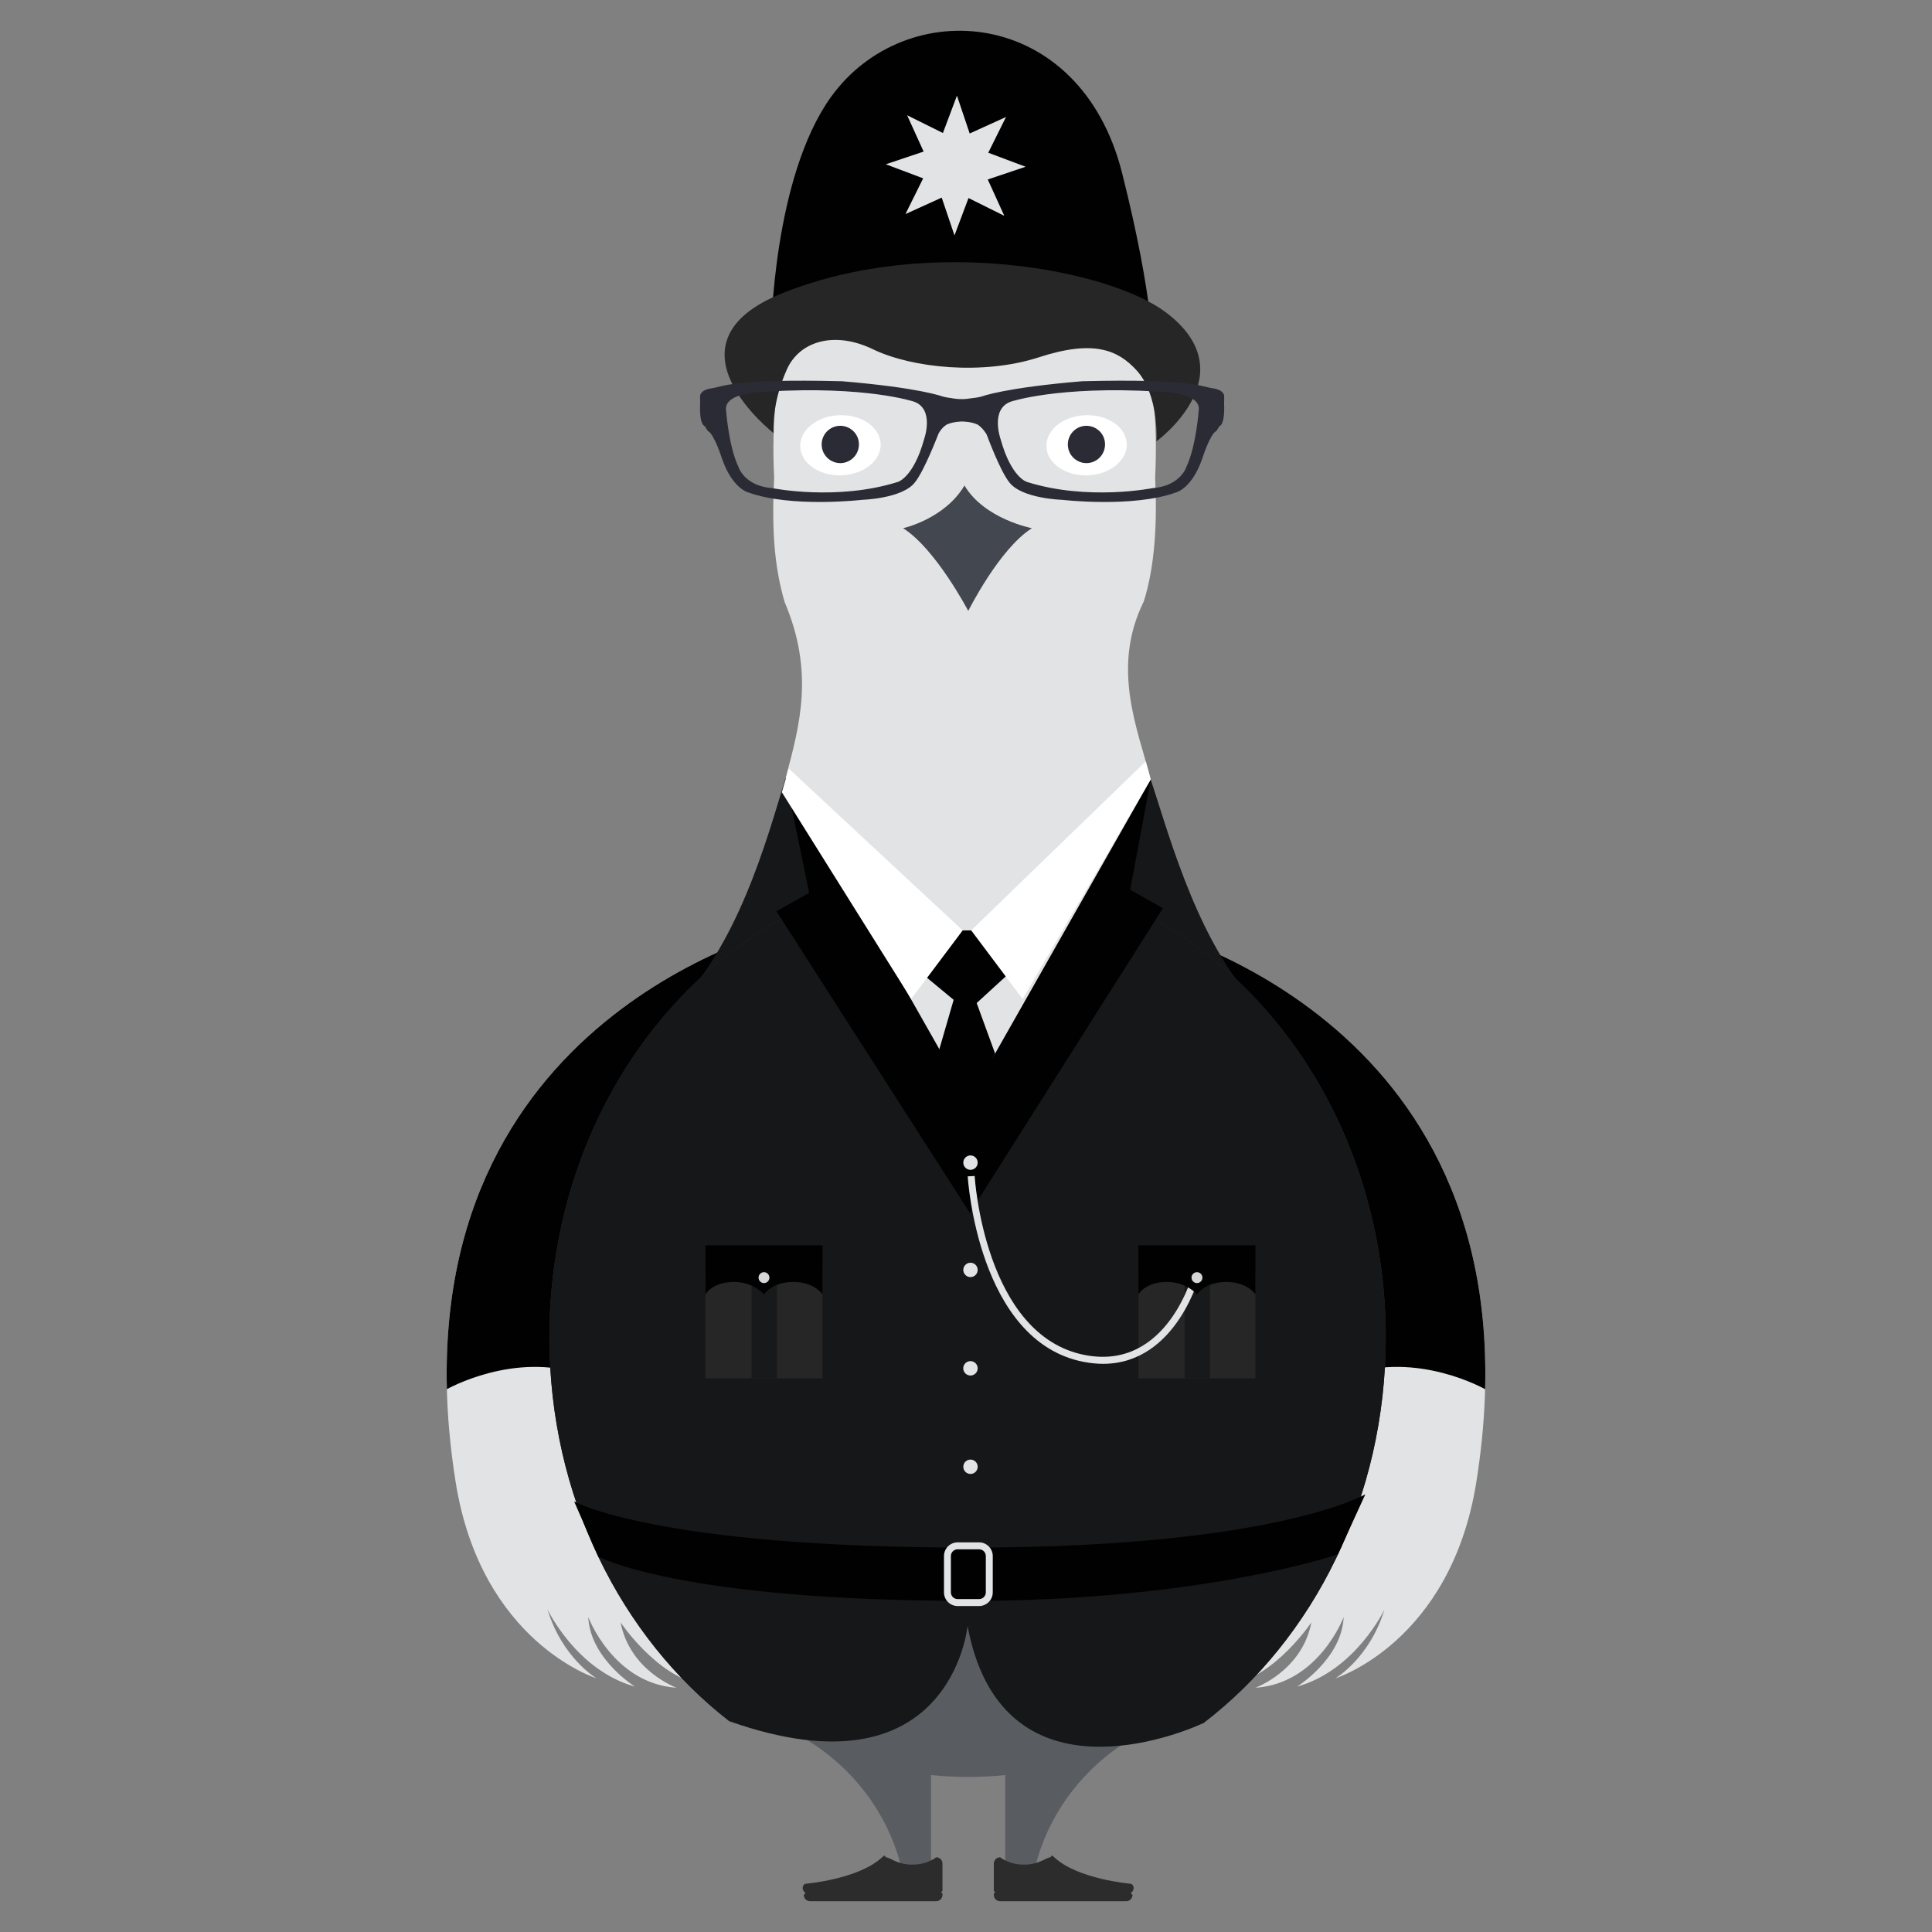<?xml version="1.0" encoding="utf-8"?>
<!-- Generator: Adobe Illustrator 19.2.1, SVG Export Plug-In . SVG Version: 6.00 Build 0)  -->
<svg version="1.1" id="Layer_1" xmlns="http://www.w3.org/2000/svg" xmlns:xlink="http://www.w3.org/1999/xlink" x="0px" y="0px"
	 width="200px" height="200px" viewBox="0 0 200 200" style="enable-background:new 0 0 200 200;" xml:space="preserve">
<rect x="0" y="0" width="200" height="200" fill="#808080" stroke="none"/>
<style type="text/css">
	.st0{fill:#E2E3E4;}
	.st1{fill:#595D62;}
	.st2{fill:#C7702A;}
	.st3{fill:#C9C7C7;}
	.st4{fill:#EA8824;}
	.st5{fill:none;stroke:#C9C7C7;stroke-width:0.757;stroke-miterlimit:10;}
	.st6{fill-rule:evenodd;clip-rule:evenodd;fill:#444851;}
	.st7{fill-rule:evenodd;clip-rule:evenodd;fill:#D8D7D6;}
	.st8{fill:#FFFFFF;}
	.st9{fill:#2B2B35;}
	.st10{fill:#434850;}
	.st11{fill:#6C4396;}
	.st12{fill:#A4A4A4;}
	.st13{fill:#EA4C65;}
	.st14{fill:#94814F;}
	.st15{fill:#9C2023;}
	.st16{fill:#B7242C;}
	.st17{fill-rule:evenodd;clip-rule:evenodd;fill:#FFFFFF;}
	.st18{fill:#0C4F6E;}
	.st19{fill:#C18E46;}
	.st20{fill:#3180BF;}
	.st21{fill:#D94F4F;}
	.st22{fill:#2C2C2D;}
	.st23{fill:#595E63;}
	.st24{fill:#E3E2E2;}
	.st25{fill:#9D9EA0;}
	.st26{fill:none;stroke:#C8C6C6;stroke-width:0.757;stroke-miterlimit:10;}
	.st27{fill:#2A2E35;}
	.st28{fill-rule:evenodd;clip-rule:evenodd;fill:#454751;}
	.st29{fill-rule:evenodd;clip-rule:evenodd;fill:#D8D7D5;}
	.st30{fill:#434851;}
	.st31{fill:#EC9424;}
	.st32{fill:#445AA4;}
	.st33{clip-path:url(#SVGID_2_);fill:#58C1C4;}
	.st34{fill:#B7DBDB;}
	.st35{fill:#58C1C4;}
	.st36{fill:none;stroke:#434851;stroke-width:1.513;stroke-linecap:round;stroke-linejoin:round;stroke-miterlimit:10;}
	.st37{clip-path:url(#SVGID_4_);fill:#58C1C4;}
	.st38{fill:#010101;}
	.st39{fill:#161718;}
	.st40{fill-rule:evenodd;clip-rule:evenodd;fill:#010101;}
	.st41{fill:#272626;}
	.st42{fill:#17191A;}
	.st43{fill:#D4D5D4;}
	.st44{fill-rule:evenodd;clip-rule:evenodd;fill:#272626;}
	.st45{fill-rule:evenodd;clip-rule:evenodd;fill:#E2E3E4;}
	.st46{fill:#19244E;}
	.st47{fill:#E3E1E1;}
	.st48{fill:#8E1B27;}
	.st49{fill:#CA2033;}
	.st50{fill:#EFE0A7;}
	.st51{fill:none;stroke:#EFE0A7;stroke-width:0.093;stroke-miterlimit:10;}
	.st52{fill:#EECA81;}
	.st53{fill:#F3F3F3;}
	.st54{fill:#A0A1A4;}
	.st55{fill:#EB6B6D;}
	.st56{fill:none;stroke:#CAC8C6;stroke-width:0.023;stroke-miterlimit:10;}
	.st57{fill:#464951;}
	.st58{fill:#D7D6D6;}
	.st59{fill:#EECC82;}
	.st60{fill:#F0E0A9;}
	.st61{fill:none;stroke:#F0E0A9;stroke-width:0.011;stroke-miterlimit:10;}
	.st62{fill:#5AC1C2;}
	.st63{clip-path:url(#SVGID_6_);fill:#E2E3E4;}
	.st64{fill:#EE7823;}
	.st65{fill:#D6563D;}
	.st66{fill:#70533D;}
	.st67{fill:#81BCA9;}
	.st68{clip-path:url(#SVGID_8_);fill:#E2E3E4;}
	.st69{fill:none;stroke:#EFE0A7;stroke-width:0.378;stroke-miterlimit:10;}
	.st70{clip-path:url(#SVGID_10_);}
	.st71{clip-path:url(#SVGID_12_);fill:#E3E2E2;}
	.st72{clip-path:url(#SVGID_12_);}
	.st73{fill-rule:evenodd;clip-rule:evenodd;fill:#1AAEA1;}
	.st74{fill-rule:evenodd;clip-rule:evenodd;fill:#0C8C70;}
	.st75{fill:#1AAEA1;}
	.st76{fill:#6F513B;}
	.st77{fill:#515050;}
	.st78{fill:#D4563A;}
	.st79{fill:none;}
	.st80{clip-path:url(#SVGID_14_);}
	.st81{clip-path:url(#SVGID_16_);fill:#E3E2E2;}
	.st82{clip-path:url(#SVGID_16_);}
	.st83{fill:#EEE3A3;}
	.st84{fill:none;stroke:#F0E0A9;stroke-width:0.378;stroke-miterlimit:10;}
	.st85{clip-path:url(#SVGID_18_);}
	.st86{fill-rule:evenodd;clip-rule:evenodd;fill:#434850;}
	.st87{clip-path:url(#SVGID_20_);}
	.st88{fill:none;stroke:#E4CC21;stroke-width:1.921;stroke-miterlimit:10;}
	.st89{fill:none;stroke:#FFFFFF;stroke-width:2.204;stroke-miterlimit:10;}
	.st90{fill:#E4CC21;}
	.st91{fill:#232244;}
	.st92{fill:#C8C6C6;}
	.st93{fill:#542F19;}
	.st94{fill-rule:evenodd;clip-rule:evenodd;fill:#3D2E21;}
	.st95{fill:#3D2E21;}
	.st96{fill-rule:evenodd;clip-rule:evenodd;fill:#232244;}
	.st97{fill-rule:evenodd;clip-rule:evenodd;fill:#2E3280;}
	.st98{fill:#281911;}
	.st99{fill-rule:evenodd;clip-rule:evenodd;fill:#E4CC21;}
	.st100{fill-rule:evenodd;clip-rule:evenodd;fill:#D85127;}
	.st101{clip-path:url(#SVGID_22_);}
	.st102{fill-rule:evenodd;clip-rule:evenodd;fill:#EE7434;}
	.st103{fill:#17733B;}
	.st104{clip-path:url(#SVGID_24_);}
	.st105{fill:#1D73B6;}
	.st106{fill:#115E8E;}
	.st107{clip-path:url(#SVGID_26_);}
	.st108{fill:none;stroke:#FFFFFF;stroke-width:1.5;stroke-miterlimit:10;}
	.st109{fill:none;stroke:#CAC8C6;stroke-width:0.024;stroke-miterlimit:10;}
	.st110{clip-path:url(#SVGID_28_);fill:#E2E3E4;}
	.st111{fill:#603A17;}
	.st112{fill:#78471F;}
	.st113{fill:#F8FAFD;}
	.st114{clip-path:url(#SVGID_30_);}
	.st115{clip-path:url(#SVGID_32_);}
	.st116{fill:none;stroke:#FFFFFF;stroke-width:0.5;stroke-miterlimit:10;}
	.st117{fill:none;stroke:#FFFFFF;stroke-width:0.75;stroke-miterlimit:10;}
	.st118{clip-path:url(#SVGID_34_);}
	.st119{clip-path:url(#SVGID_36_);}
	.st120{clip-path:url(#SVGID_38_);fill:#E2E3E4;}
	.st121{clip-path:url(#SVGID_40_);}
	.st122{clip-path:url(#SVGID_42_);}
	.st123{clip-path:url(#SVGID_44_);}
	.st124{opacity:0.7;fill:#434850;}
	.st125{fill:#5B3287;}
	.st126{fill:#643E1E;}
	.st127{fill:#C8D6DE;}
	.st128{fill:none;stroke:#CAC7C6;stroke-width:0.757;stroke-miterlimit:10;}
	.st129{fill:#B6C3CE;}
	.st130{fill:#273980;}
	.st131{fill:#2B2C35;}
	.st132{clip-path:url(#SVGID_46_);fill:#FFFFFF;stroke:#5A3B84;stroke-width:4.539;stroke-miterlimit:10;}
	.st133{fill:#C8C7C9;}
	.st134{fill:#056F43;}
	.st135{clip-path:url(#SVGID_48_);}
	.st136{fill:#EBEDF1;}
	.st137{fill:#CF2B29;}
	.st138{fill-rule:evenodd;clip-rule:evenodd;fill:#273980;}
	.st139{fill:#D6232A;}
	.st140{clip-path:url(#SVGID_52_);fill:#FFFFFF;stroke:#5A3B84;stroke-width:4.539;stroke-miterlimit:10;}
	.st141{clip-path:url(#SVGID_54_);}
	.st142{fill:#532D17;}
	.st143{fill:none;stroke:#5E1116;stroke-width:0.954;stroke-miterlimit:10;}
	.st144{fill-rule:evenodd;clip-rule:evenodd;fill:#5E1116;}
	.st145{fill:none;stroke:#5E1116;stroke-width:0.946;stroke-miterlimit:10;}
	.st146{fill:#291B13;}
	.st147{fill-rule:evenodd;clip-rule:evenodd;fill:#291B13;}
	.st148{fill-rule:evenodd;clip-rule:evenodd;fill:#454850;}
	.st149{fill-rule:evenodd;clip-rule:evenodd;fill:#74441F;}
	.st150{fill:#7F161B;}
	.st151{fill-rule:evenodd;clip-rule:evenodd;fill:#7F161B;}
	.st152{fill:none;stroke:#5E1116;stroke-width:1.043;stroke-miterlimit:10;}
	.st153{fill:#E4E0E4;}
	.st154{clip-path:url(#SVGID_58_);fill:#E1244D;}
	.st155{clip-path:url(#SVGID_60_);fill:#E1244D;}
	.st156{fill:#292933;}
	.st157{fill:none;stroke:#CAC8C6;stroke-width:0.024;stroke-miterlimit:10;}
	.st158{fill:none;stroke:#F0E0A9;stroke-width:0.012;stroke-miterlimit:10;}
	.st159{clip-path:url(#SVGID_62_);fill:#E2E3E4;}
	.st160{fill:#2F465D;}
	.st161{fill:#432F21;}
	.st162{fill-rule:evenodd;clip-rule:evenodd;fill:#3D5F7C;}
	.st163{fill-rule:evenodd;clip-rule:evenodd;fill:#2F465D;}
	.st164{clip-path:url(#SVGID_64_);fill:#2C2C2D;}
	.st165{clip-path:url(#SVGID_66_);fill:#F8B917;}
	.st166{clip-path:url(#SVGID_66_);fill:#1F4394;}
	.st167{clip-path:url(#SVGID_68_);fill:#E8212F;}
	.st168{clip-path:url(#SVGID_68_);fill:#C9C8C8;}
	.st169{clip-path:url(#SVGID_68_);fill:#2A2E35;}
	.st170{clip-path:url(#SVGID_68_);fill:#444750;}
	.st171{clip-path:url(#SVGID_68_);fill:#D7D7D6;}
	.st172{clip-path:url(#SVGID_68_);fill:#E3E2E2;}
	.st173{clip-path:url(#SVGID_68_);fill:#FFFFFF;}
	.st174{clip-path:url(#SVGID_68_);fill:#2B2D34;}
	.st175{clip-path:url(#SVGID_68_);fill:#B9252D;}
	.st176{clip-path:url(#SVGID_68_);fill:#24345B;}
	.st177{clip-path:url(#SVGID_68_);fill:#F7F6F8;}
	.st178{clip-path:url(#SVGID_70_);fill:#1F4394;}
	.st179{clip-path:url(#SVGID_70_);fill:#F8B917;}
	.st180{clip-path:url(#SVGID_70_);fill:#883D1E;}
	.st181{clip-path:url(#SVGID_70_);fill:#F5D07C;}
	.st182{clip-path:url(#SVGID_72_);fill:#E8212F;}
	.st183{clip-path:url(#SVGID_72_);fill:#E3E2E2;}
	.st184{clip-path:url(#SVGID_72_);fill:#F7F6F8;}
	.st185{clip-path:url(#SVGID_72_);fill:#F8B917;}
	.st186{clip-path:url(#SVGID_72_);fill:#888983;}
	.st187{clip-path:url(#SVGID_74_);fill:#888983;}
	.st188{clip-path:url(#SVGID_74_);fill:#624219;}
	.st189{clip-path:url(#SVGID_76_);fill:#E3E2E2;}
	.st190{clip-path:url(#SVGID_76_);fill:#2C2C2D;}
	.st191{clip-path:url(#SVGID_76_);fill:#888983;}
	.st192{clip-path:url(#SVGID_78_);fill:#F8B917;}
	.st193{clip-path:url(#SVGID_78_);fill:#1F4394;}
	.st194{clip-path:url(#SVGID_80_);fill:#E8212F;}
	.st195{clip-path:url(#SVGID_80_);fill:#C9C8C8;}
	.st196{clip-path:url(#SVGID_80_);fill:#2A2E35;}
	.st197{clip-path:url(#SVGID_80_);fill:#444750;}
	.st198{clip-path:url(#SVGID_80_);fill:#D7D7D6;}
	.st199{clip-path:url(#SVGID_80_);fill:#E3E2E2;}
	.st200{clip-path:url(#SVGID_80_);fill:#FFFFFF;}
	.st201{clip-path:url(#SVGID_80_);fill:#2B2D34;}
	.st202{clip-path:url(#SVGID_80_);fill:#B9252D;}
	.st203{clip-path:url(#SVGID_80_);fill:#24345B;}
	.st204{clip-path:url(#SVGID_80_);fill:#F7F6F8;}
	.st205{clip-path:url(#SVGID_82_);fill:#1F4394;}
	.st206{clip-path:url(#SVGID_82_);fill:#F8B917;}
	.st207{clip-path:url(#SVGID_82_);fill:#883D1E;}
	.st208{clip-path:url(#SVGID_82_);fill:#F5D07C;}
	.st209{clip-path:url(#SVGID_84_);fill:#E8212F;}
	.st210{clip-path:url(#SVGID_84_);fill:#E3E2E2;}
	.st211{clip-path:url(#SVGID_84_);fill:#F7F6F8;}
	.st212{clip-path:url(#SVGID_84_);fill:#F8B917;}
	.st213{clip-path:url(#SVGID_84_);fill:#888983;}
	.st214{clip-path:url(#SVGID_86_);fill:#888983;}
	.st215{clip-path:url(#SVGID_86_);fill:#624219;}
	.st216{clip-path:url(#SVGID_88_);fill:#E3E2E2;}
	.st217{clip-path:url(#SVGID_88_);fill:#2C2C2D;}
	.st218{clip-path:url(#SVGID_90_);fill:#2C2C2D;}
	.st219{clip-path:url(#SVGID_92_);fill:#F8B917;}
	.st220{clip-path:url(#SVGID_92_);fill:#1F4394;}
	.st221{clip-path:url(#SVGID_94_);fill:#E8212F;}
	.st222{clip-path:url(#SVGID_94_);fill:#C9C8C8;}
	.st223{clip-path:url(#SVGID_94_);fill:#2A2E35;}
	.st224{clip-path:url(#SVGID_94_);fill:#444750;}
	.st225{clip-path:url(#SVGID_94_);fill:#D7D7D6;}
	.st226{clip-path:url(#SVGID_94_);fill:#E3E2E2;}
	.st227{clip-path:url(#SVGID_94_);fill:#FFFFFF;}
	.st228{clip-path:url(#SVGID_94_);fill:#2B2D34;}
	.st229{clip-path:url(#SVGID_94_);fill:#B9252D;}
	.st230{clip-path:url(#SVGID_94_);fill:#24345B;}
	.st231{clip-path:url(#SVGID_94_);fill:#F7F6F8;}
	.st232{clip-path:url(#SVGID_96_);fill:#1F4394;}
	.st233{clip-path:url(#SVGID_96_);fill:#F8B917;}
	.st234{clip-path:url(#SVGID_96_);fill:#883D1E;}
	.st235{clip-path:url(#SVGID_96_);fill:#F5D07C;}
	.st236{clip-path:url(#SVGID_98_);fill:#E8212F;}
	.st237{clip-path:url(#SVGID_98_);fill:#E3E2E2;}
	.st238{clip-path:url(#SVGID_98_);fill:#F7F6F8;}
	.st239{clip-path:url(#SVGID_98_);fill:#F8B917;}
	.st240{clip-path:url(#SVGID_98_);fill:#888983;}
	.st241{clip-path:url(#SVGID_100_);fill:#888983;}
	.st242{clip-path:url(#SVGID_100_);fill:#624219;}
	.st243{clip-path:url(#SVGID_102_);fill:#E3E2E2;}
	.st244{clip-path:url(#SVGID_102_);fill:#2C2C2D;}
	.st245{clip-path:url(#SVGID_102_);fill:#888983;}
	.st246{clip-path:url(#SVGID_104_);fill:#F8B917;}
	.st247{clip-path:url(#SVGID_104_);fill:#1F4394;}
	.st248{clip-path:url(#SVGID_106_);fill:#E8212F;}
	.st249{clip-path:url(#SVGID_106_);fill:#C9C8C8;}
	.st250{clip-path:url(#SVGID_106_);fill:#2A2E35;}
	.st251{clip-path:url(#SVGID_106_);fill:#444750;}
	.st252{clip-path:url(#SVGID_106_);fill:#D7D7D6;}
	.st253{clip-path:url(#SVGID_106_);fill:#E3E2E2;}
	.st254{clip-path:url(#SVGID_106_);fill:#FFFFFF;}
	.st255{clip-path:url(#SVGID_106_);fill:#2B2D34;}
	.st256{clip-path:url(#SVGID_106_);fill:#B9252D;}
	.st257{clip-path:url(#SVGID_106_);fill:#24345B;}
	.st258{clip-path:url(#SVGID_106_);fill:#F7F6F8;}
	.st259{clip-path:url(#SVGID_108_);fill:#1F4394;}
	.st260{clip-path:url(#SVGID_108_);fill:#F8B917;}
	.st261{clip-path:url(#SVGID_108_);fill:#883D1E;}
	.st262{clip-path:url(#SVGID_108_);fill:#F5D07C;}
	.st263{clip-path:url(#SVGID_110_);fill:#E8212F;}
	.st264{clip-path:url(#SVGID_110_);fill:#E3E2E2;}
	.st265{clip-path:url(#SVGID_110_);fill:#F7F6F8;}
	.st266{clip-path:url(#SVGID_110_);fill:#F8B917;}
	.st267{clip-path:url(#SVGID_110_);fill:#888983;}
	.st268{clip-path:url(#SVGID_112_);fill:#888983;}
	.st269{clip-path:url(#SVGID_112_);fill:#624219;}
	.st270{clip-path:url(#SVGID_114_);fill:#E3E2E2;}
	.st271{clip-path:url(#SVGID_114_);fill:#2C2C2D;}
	.st272{fill:#EDE2A3;}
	.st273{clip-path:url(#SVGID_116_);}
	.st274{fill-rule:evenodd;clip-rule:evenodd;fill:#434851;}
	.st275{fill-rule:evenodd;clip-rule:evenodd;fill:#E3E2E2;}
	.st276{fill:#2A2B2A;}
	.st277{clip-path:url(#SVGID_118_);}
	.st278{clip-path:url(#SVGID_120_);}
	.st279{clip-path:url(#SVGID_122_);}
	.st280{fill:#1F3566;}
	.st281{fill:#E3E4E5;}
	.st282{fill:#4BB1E4;}
	.st283{fill:#2D2A6C;}
	.st284{fill-rule:evenodd;clip-rule:evenodd;fill:#D8D9D5;}
	.st285{fill:#434852;}
	.st286{fill:#E3E3E3;}
	.st287{fill:#162E54;}
	.st288{fill:none;stroke:#335DAB;stroke-width:1.688;stroke-miterlimit:10;}
	.st289{fill:#81817F;}
	.st290{fill:#142B49;}
	.st291{fill:#5A5A5A;}
	.st292{fill:none;stroke:#FFFFFF;stroke-width:0.844;stroke-linecap:round;stroke-linejoin:round;stroke-miterlimit:10;}
	.st293{fill:#AB9D9C;}
	.st294{fill:#EA6689;}
	.st295{fill:#CE1D5B;}
	.st296{fill:#BF742A;}
	.st297{fill:#273449;}
	.st298{fill:#A4464B;}
	.st299{fill:none;stroke:#CAC8C6;stroke-width:0.066;stroke-miterlimit:10;}
	.st300{fill:#80333A;}
	.st301{fill:none;stroke:#B4B4B4;stroke-width:0.257;stroke-miterlimit:10;}
	.st302{fill:none;stroke:#B4B4B4;stroke-width:3.09;stroke-miterlimit:10;}
	.st303{fill:none;stroke:#B4B4B4;stroke-width:1.03;stroke-miterlimit:10;}
	.st304{fill:none;stroke:#82858B;stroke-width:0.515;stroke-miterlimit:10;}
	.st305{fill:none;stroke:#E2E3E4;stroke-width:1.03;stroke-miterlimit:10;}
	.st306{fill:#E5E5E5;}
	.st307{fill:#2D2C2D;}
	.st308{fill:#4CB2E5;}
	.st309{fill:#AD2824;}
	.st310{fill-rule:evenodd;clip-rule:evenodd;fill:#D9D9D6;}
	.st311{fill:#E4E4E3;}
	.st312{fill:#DB4826;}
	.st313{fill:#B33725;}
	.st314{fill:#120C0D;}
	.st315{fill:#F3F0F0;}
	.st316{fill:#C4BFBF;}
	.st317{clip-path:url(#SVGID_124_);fill:none;stroke:#F3F0F0;stroke-width:1.102;stroke-linecap:round;stroke-miterlimit:10;}
	.st318{clip-path:url(#SVGID_126_);fill:none;stroke:#F3F0F0;stroke-width:1.102;stroke-linecap:round;stroke-miterlimit:10;}
	.st319{clip-path:url(#SVGID_128_);fill:none;stroke:#F3F0F0;stroke-width:1.102;stroke-linecap:round;stroke-miterlimit:10;}
	.st320{fill:#DE5B2A;}
	.st321{fill:#7A2716;}
	.st322{fill:#E5E4E4;}
	.st323{fill:#BB4928;}
	.st324{fill:#454545;}
	.st325{fill:#6265AE;}
	.st326{fill:none;stroke:#CAC5C4;stroke-width:0.551;stroke-linecap:round;stroke-miterlimit:10;}
	.st327{fill:#E1E3E3;}
	.st328{fill:#484848;}
	.st329{fill:#422F90;}
	.st330{fill:#D57A28;}
	.st331{fill:#B4B4B5;}
	.st332{fill:#4B4B4D;}
	.st333{fill:#949393;}
	.st334{fill:#040404;}
	.st335{clip-path:url(#SVGID_130_);fill:none;stroke:#F3F0F0;stroke-width:1.102;stroke-linecap:round;stroke-miterlimit:10;}
	.st336{clip-path:url(#SVGID_132_);fill:none;stroke:#F3F0F0;stroke-width:1.102;stroke-linecap:round;stroke-miterlimit:10;}
	.st337{clip-path:url(#SVGID_134_);fill:none;stroke:#F3F0F0;stroke-width:1.102;stroke-linecap:round;stroke-miterlimit:10;}
	.st338{clip-path:url(#SVGID_140_);fill:#AD2824;}
	.st339{fill:#CDCCCC;}
	.st340{fill:#E4E5E6;}
	.st341{opacity:0.72;fill:none;stroke:#FFFFFF;stroke-width:1.155;stroke-linecap:round;stroke-miterlimit:10;}
	.st342{fill:#BBD867;}
	.st343{fill:none;stroke:#BBD867;stroke-width:5.799;stroke-miterlimit:10;}
	.st344{clip-path:url(#SVGID_146_);fill:#AD2824;}
	.st345{fill:none;stroke:#AE4E85;stroke-width:1.541;stroke-linecap:round;stroke-linejoin:round;stroke-miterlimit:10;}
	.st346{fill:none;stroke:#E97625;stroke-width:1.623;stroke-linecap:round;stroke-linejoin:round;stroke-miterlimit:10;}
	.st347{fill:none;stroke:#C9C7C7;stroke-width:0.233;stroke-miterlimit:10;}
	.st348{fill:#981E5C;}
	.st349{fill:none;stroke:#AE4E85;stroke-width:1.217;stroke-linecap:round;stroke-linejoin:round;stroke-miterlimit:10;}
	.st350{fill:#AE4E85;}
	.st351{fill:#F7B456;}
	.st352{fill:#E97625;}
	.st353{fill:none;stroke:#E97625;stroke-width:1.543;stroke-linecap:round;stroke-linejoin:round;stroke-miterlimit:10;}
</style>
<g>
	<g>
		<path class="st0" d="M138.242,173.738c0,0,3.555-2.085,5.078-7.129c0,0-2.975,6.294-9.048,7.989
			c0,0,4.624-2.864,4.826-7.2c0,0-2.58,6.886-9.144,7.318c0,0,4.842-1.744,5.801-6.769
			c0,0-3.652,5.475-8.217,6.412c0,0,17.659-26.522-17.309-44.035l-2.353-18.679l9.095-16.103
			c0,0,43.648,9.009,35.856,57.895C150.178,170.025,138.242,173.738,138.242,173.738z"/>
		<path class="st38" d="M130.331,149.706c-2.529-6.576-8.338-13.491-20.102-19.383l-2.353-18.679
			l9.095-16.103c0,0,37.796,7.802,36.769,48.27c0,0-6.968-3.971-14.06-1.502
			C132.603,144.777,130.331,149.706,130.331,149.706z"/>
	</g>
	<g>
		<path class="st0" d="M61.753,173.738c0,0-3.549-2.085-5.075-7.129c0,0,2.977,6.294,9.053,7.989
			c0,0-4.627-2.864-4.834-7.2c0,0,2.583,6.886,9.144,7.318c0,0-4.837-1.744-5.8-6.769
			c0,0,3.653,5.475,8.223,6.412c0,0-17.665-26.522,17.305-44.035l2.354-18.679L83.024,95.541
			c0,0-43.645,9.009-35.853,57.895C49.82,170.025,61.753,173.738,61.753,173.738z"/>
		<path class="st38" d="M69.668,149.706c2.529-6.576,8.333-13.491,20.101-19.383l2.354-18.679L83.024,95.541
			c0,0-37.793,7.802-36.764,48.27c0,0,6.973-3.971,14.054-1.502
			C67.401,144.777,69.668,149.706,69.668,149.706z"/>
	</g>
	<path class="st1" d="M117.491,179.767l-0.102,0.012c11.228-5.858,18.858-17.293,18.858-30.429
		c0-19.106-16.13-34.605-36.024-34.605c-19.895,0-36.022,15.499-36.022,34.605
		c0,13.137,7.623,24.572,18.853,30.429l-0.096-0.008c5.46,3.135,9.413,8.428,10.589,14.662
		c0.236-0.132,1.348-0.651,2.837,0.024v-10.698c1.258,0.124,2.54,0.192,3.84,0.192
		c1.295,0,2.575-0.069,3.839-0.192v10.698c1.501-0.686,2.625-0.137,2.845-0.018
		C108.081,188.2,112.036,182.907,117.491,179.767z"/>
	<path class="st3" d="M100.223,140.804c-13.159,0-23.867-10.709-23.867-23.872
		c0-13.16,10.708-23.869,23.867-23.869c13.158,0,23.867,10.709,23.867,23.869
		C124.09,130.095,113.381,140.804,100.223,140.804z M100.223,93.425
		c-12.962,0-23.512,10.543-23.512,23.507c0,12.963,10.551,23.511,23.512,23.511
		c12.961,0,23.507-10.548,23.507-23.511C123.73,103.968,113.183,93.425,100.223,93.425z"/>
	<path class="st39" d="M83.658,77.955c-0.285,2.21-1.622,0.272-2.337,2.603
		c-1.982,6.484-4.966,17.562-11.819,24.153c0,0,6.291,24.552,30.657,24.552
		c24.362,0,30.662-24.552,30.662-24.552c-6.575-6.316-9.61-17.665-11.7-24.03
		c-0.879-2.666-2.289-0.683-2.607-3.133"/>
	<path class="st27" d="M100.16,90.078c-23.911,0-43.288,21.653-43.288,48.36
		c0,16.472,7.379,31.015,18.639,39.746c22.729-8.72,24.649-33.307,24.649-33.307
		c3.418,22.846,17.382,30.877,24.398,33.509c11.414-8.714,18.895-23.35,18.895-39.947
		C143.452,111.73,124.064,90.078,100.16,90.078z"/>
	<path class="st39" d="M100.16,90.078c-23.911,0-43.288,21.653-43.288,48.36
		c0,16.472,7.379,31.015,18.639,39.746c22.951,8.097,24.649-9.859,24.649-9.859
		c3.339,17.78,20.22,11.957,24.398,10.061c11.414-8.714,18.895-23.35,18.895-39.947
		C143.452,111.73,124.064,90.078,100.16,90.078z"/>
	<polygon class="st38" points="119.122,80.681 116.999,92.105 120.38,94.019 100.362,125.624 100.362,113.209 	
		"/>
	<g>
		<path class="st6" d="M102.604,87.195c0,1.143-0.919,2.071-2.062,2.071c-1.154,0-2.08-0.929-2.08-2.071
			c0-1.149,0.926-2.082,2.08-2.082C101.685,85.113,102.604,86.046,102.604,87.195z"/>
		<path class="st7" d="M101.022,87.195c0,0.266-0.217,0.481-0.48,0.481c-0.279,0-0.493-0.215-0.493-0.481
			c0-0.277,0.214-0.492,0.493-0.492C100.806,86.703,101.022,86.918,101.022,87.195z"/>
	</g>
	<polygon class="st38" points="81.321,80.558 83.763,92.431 80.379,94.338 100.436,125.617 100.436,113.2 	
		"/>
	<g>
		<path class="st6" d="M102.604,99.009c0,1.147-0.919,2.072-2.062,2.072c-1.154,0-2.08-0.925-2.08-2.072
			c0-1.153,0.926-2.078,2.08-2.078C101.685,96.931,102.604,97.855,102.604,99.009z"/>
		<path class="st7" d="M101.022,99.009c0,0.27-0.217,0.482-0.48,0.482c-0.279,0-0.493-0.212-0.493-0.482
			c0-0.277,0.214-0.493,0.493-0.493C100.806,98.516,101.022,98.732,101.022,99.009z"/>
	</g>
	<path class="st0" d="M119.578,49.434c0.276-5.476-0.104-11.405-2.255-15.484
		c-1.107-3.179-4.732-5.146-8.403-6.345c1.64-0.044,3.032-0.03,3.032-0.03
		c-3.917-2.638-7.357-2.456-9.903-1.525c-0.789-0.11-1.43-0.179-1.83-0.218
		c1.823-1.051,3.863-1.771,3.863-1.771c-6.078-1.487-11.267,1.826-13.528,3.623
		c-3.584,1.21-7.072,3.162-8.154,6.267c-2.149,4.079-2.533,10.008-2.26,15.484
		c-0.25,5.149-0.037,9.053,1.086,12.891c3.056,7.211,1.61,12.634,0.095,18.233l18.901,33.3v0.121
		l18.899-33.298c-1.3-5.117-4.148-11.496-0.716-18.422C119.6,58.483,119.798,53.814,119.578,49.434
		z"/>
	<path class="st8" d="M91.166,45.955c0.062,1.717-1.758,3.169-4.062,3.255
		c-2.294,0.071-4.212-1.256-4.267-2.981c-0.057-1.716,1.762-3.173,4.058-3.247
		C89.197,42.903,91.111,44.235,91.166,45.955z"/>
	<path class="st9" d="M88.899,45.738c0.145,1.055-0.586,2.033-1.643,2.185
		c-1.059,0.149-2.042-0.604-2.179-1.649c-0.146-1.06,0.587-2.026,1.646-2.178
		C87.779,43.956,88.757,44.69,88.899,45.738z"/>
	<g>
		<path class="st8" d="M116.646,45.955c0.056,1.717-1.759,3.169-4.055,3.255
			c-2.305,0.071-4.216-1.256-4.268-2.981c-0.062-1.716,1.756-3.173,4.05-3.247
			C114.675,42.903,116.595,44.235,116.646,45.955z"/>
		<path class="st9" d="M114.374,45.738c0.148,1.055-0.578,2.033-1.64,2.185
			c-1.056,0.149-2.038-0.604-2.173-1.649c-0.146-1.06,0.584-2.026,1.641-2.178
			C113.259,43.956,114.243,44.69,114.374,45.738z"/>
	</g>
	<path class="st10" d="M99.843,50.261c-2.062,3.479-6.358,4.418-6.358,4.418
		c3.375,2.117,6.748,8.564,6.748,8.564s3.216-6.446,6.593-8.564
		C106.826,54.679,101.904,53.74,99.843,50.261z"/>
	<polygon class="st17" points="81.649,79.562 99.657,96.316 94.326,103.408 80.938,82.012 	"/>
	<polygon class="st17" points="118.608,78.817 100.537,96.316 105.859,103.408 119.122,80.681 	"/>
	<polygon class="st40" points="95.972,101.224 100.16,104.696 104.113,101.08 100.537,96.316 99.657,96.316 	
		"/>
	<polygon class="st40" points="99.072,102.292 97.111,109.059 100.049,115.263 103.012,109.059 100.542,102.292 
			"/>
	<rect x="117.847" y="131.46" class="st41" width="12.118" height="11.23"/>
	<rect x="122.625" y="132.259" class="st42" width="2.636" height="10.43"/>
	<g>
		<rect x="73.028" y="131.46" class="st41" width="12.118" height="11.23"/>
		<rect x="77.805" y="132.259" class="st42" width="2.625" height="10.43"/>
		<path class="st38" d="M85.146,133.998c0,0-0.812-1.291-3.024-1.291c-2.25,0-3.032,1.291-3.032,1.291
			s-1.051-1.291-3.101-1.291c-2.275,0-2.96,1.291-2.96,1.291v-5.076h12.118V133.998z"/>
		<path class="st43" d="M79.65,132.259c0,0.314-0.252,0.566-0.56,0.566c-0.317,0-0.565-0.252-0.565-0.566
			c0-0.311,0.249-0.564,0.565-0.564C79.397,131.696,79.65,131.949,79.65,132.259z"/>
	</g>
	<g>
		<circle class="st0" cx="100.465" cy="131.461" r="0.744"/>
		<circle class="st0" cx="100.465" cy="120.355" r="0.745"/>
		<circle class="st0" cx="100.462" cy="141.648" r="0.746"/>
		<circle class="st0" cx="100.465" cy="151.839" r="0.744"/>
	</g>
	<path class="st38" d="M59.432,155.424c0,0,8.441,4.78,41.004,4.78c31.517,0,40.904-5.516,40.904-5.516
		l-2.842,6.216c0,0-14.023,4.818-38.136,4.818c-29.979,0-38.422-4.576-38.422-4.576L59.432,155.424z"/>
	<path class="st0" d="M101.356,166.256H99.131c-0.78,0-1.41-0.637-1.41-1.412v-3.765
		c0-0.776,0.631-1.414,1.41-1.414h2.225c0.776,0,1.414,0.638,1.414,1.414v3.765
		C102.77,165.619,102.132,166.256,101.356,166.256z M99.131,160.383c-0.381,0-0.695,0.313-0.695,0.695
		v3.765c0,0.382,0.314,0.693,0.695,0.693h2.225c0.382,0,0.696-0.311,0.696-0.693v-3.765
		c0-0.382-0.314-0.695-0.696-0.695H99.131z"/>
	<path class="st0" d="M114.183,141.183c-0.638,0-1.318-0.071-2.029-0.207
		c-10.918-2.133-11.97-19.03-11.976-19.201l0.717-0.04c0.009,0.169,1.026,16.509,11.397,18.533
		c8.628,1.688,11.243-8.552,11.268-8.661l0.7,0.175C124.233,131.884,121.86,141.183,114.183,141.183
		z"/>
	<path class="st38" d="M129.965,133.998c0,0-0.806-1.291-3.022-1.291c-2.246,0-3.033,1.291-3.033,1.291
		s-1.054-1.291-3.106-1.291c-2.264,0-2.956,1.291-2.956,1.291v-5.076h12.118V133.998z"/>
	<circle class="st43" cx="123.91" cy="132.26" r="0.565"/>
	<path class="st38" d="M119.372,36.918c0,0,0.152-5.682-3.221-19.036
		c-4.361-17.238-22.402-18.584-30.132-7.838c-5.988,8.337-6.189,24.339-6.189,24.339
		s10.052-4.609,19.771-2.839C109.308,33.311,119.372,36.918,119.372,36.918z"/>
	<path class="st44" d="M80.089,44.841c0,0-12.026-9.336,0.941-14.505c15.297-6.108,33.884-2.335,39.63,1.974
		c8.589,6.442-0.943,13.377-0.943,13.377s0.31-4.768-2.069-7.361
		c-1.895-2.065-4.372-3.207-10.118-1.335c-5.777,1.874-13.124,1.112-17.149-0.83
		c-4.026-1.949-7.619-0.824-8.92,2.072C79.779,41.999,80.089,44.841,80.089,44.841z"/>
	<polygon class="st45" points="103.965,22.342 100.26,20.502 98.808,24.371 97.485,20.456 93.733,22.161 
		95.566,18.462 91.699,17.005 95.614,15.691 93.905,11.931 97.61,13.769 99.063,9.901 100.382,13.818 
		104.142,12.111 102.303,15.811 106.169,17.261 102.253,18.579 	"/>
	<path class="st9" d="M126.729,41.003c0,0,0.03-0.626-1.18-0.805c-1.22-0.172-2.156-1.013-13.518-0.733
		c-8.07,0.675-10.398,1.576-10.398,1.576s-0.45,0.131-1.05,0.182
		c-0.328,0.06-0.667,0.093-1.013,0.093c-0.377,0-0.741-0.033-1.094-0.104
		c-0.523-0.06-0.908-0.17-0.908-0.17s-2.329-0.901-10.394-1.576
		c-11.37-0.28-12.312,0.561-13.519,0.733c-1.218,0.179-1.183,0.805-1.183,0.805l0.006,0.779
		c-0.101,2.303,0.501,2.341,0.501,2.341c0.076,0.18,0.316,0.507,0.316,0.507
		c0.613,0.251,1.436,2.815,1.436,2.815c1.074,3.143,2.728,3.528,2.728,3.528
		c4.461,1.62,11.829,0.765,11.829,0.765s4.14-0.121,5.432-1.814
		c0.975-1.206,2.429-5.019,2.429-5.019s0.26-0.57,0.839-0.948c0.675-0.323,1.613-0.325,1.613-0.325
		s0.941,0.002,1.609,0.325c0.579,0.378,0.936,1.037,0.936,1.037s1.363,3.725,2.335,4.931
		c1.283,1.693,5.434,1.814,5.434,1.814s7.373,0.856,11.83-0.765c0,0,1.648-0.385,2.721-3.528
		c0,0,0.822-2.564,1.437-2.815c0,0,0.236-0.327,0.319-0.507c0,0,0.593-0.038,0.498-2.341L126.729,41.003
		z M95.674,45.428c-1.107,4.036-2.738,4.463-2.738,4.463c-6.287,1.984-12.964,0.645-12.964,0.645
		c-2.957-0.218-3.538-2.229-3.538-2.229c-1.03-2.168-1.286-5.993-1.286-5.993
		c0-1.797,4.278-1.78,4.278-1.78c10.263-0.613,15.187,1.044,15.187,1.044
		C96.768,42.35,95.674,45.428,95.674,45.428z M122.824,48.307c0,0-0.582,2.011-3.542,2.229
		c0,0-6.68,1.339-12.969-0.645c0,0-1.631-0.426-2.742-4.463c0,0-1.084-3.077,1.07-3.85
		c0,0,4.922-1.657,15.185-1.044c0,0,4.28-0.017,4.28,1.78
		C124.105,42.314,123.85,46.139,122.824,48.307z"/>
	<g>
		<path class="st22" d="M102.882,195.99l0.163-0.096l-0.163-0.139v-2.84c0-0.357,0.293-0.65,0.652-0.65
			c0,0,0.893,0.761,2.477,0.761c1.584,0,2.315-0.761,2.74-0.761c0.08,0-0.011-0.368,0.382,0
			c2.434,2.275,7.865,2.736,7.865,2.736c0.304,0,0.504,0.482,0.223,0.811
			c-0.043,0.046-0.145,0.121-0.145,0.179l0.161,0.171c0,0.361-0.291,0.654-0.648,0.654h-13.055
			c-0.359,0-0.652-0.293-0.652-0.654V195.99z"/>
		<path class="st22" d="M97.564,196.161c0,0.361-0.293,0.654-0.65,0.654H83.857
			c-0.355,0-0.648-0.293-0.648-0.654l0.163-0.171c0-0.057-0.105-0.132-0.145-0.177
			c-0.282-0.33-0.08-0.813,0.221-0.813c0,0,5.435-0.461,7.867-2.736c0.395-0.368,0.302,0,0.382,0
			c0.427,0,1.156,0.761,2.738,0.761c1.586,0,2.479-0.761,2.479-0.761
			c0.357,0,0.65,0.293,0.65,0.652v2.838l-0.163,0.141l0.163,0.095V196.161z"/>
	</g>
</g>
</svg>
